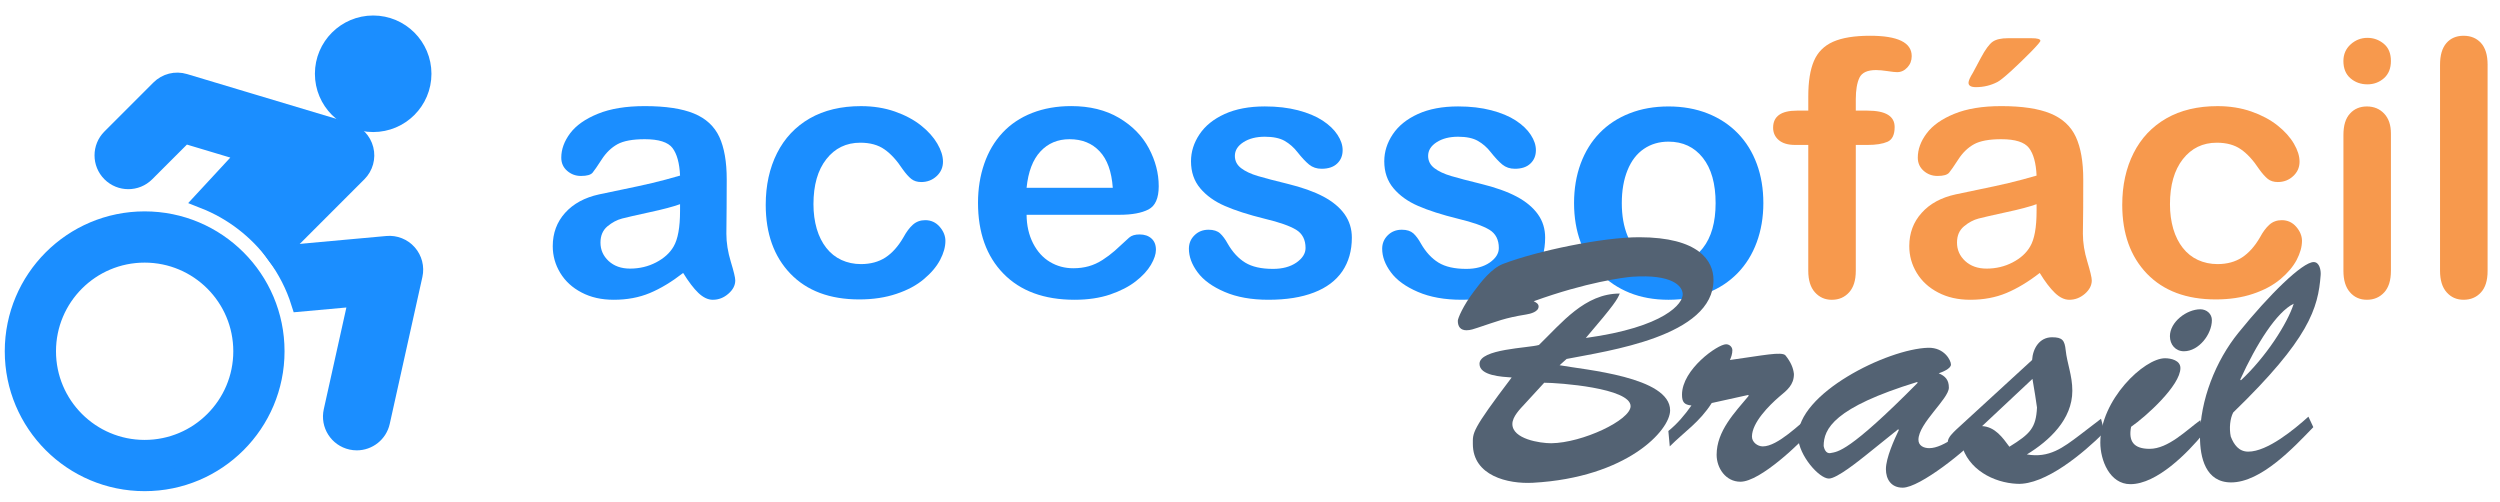 <?xml version="1.0" encoding="utf-8"?>
<!-- Generator: Adobe Illustrator 16.0.0, SVG Export Plug-In . SVG Version: 6.00 Build 0)  -->
<!DOCTYPE svg PUBLIC "-//W3C//DTD SVG 1.1//EN" "http://www.w3.org/Graphics/SVG/1.1/DTD/svg11.dtd">
<svg version="1.1" id="Layer_1" xmlns="http://www.w3.org/2000/svg" xmlns:xlink="http://www.w3.org/1999/xlink" x="0px" y="0px"
	 width="2015.66px" height="405.041px" viewBox="0 0 2015.66 405.041" enable-background="new 0 0 2015.66 405.041"
	 xml:space="preserve">
<g transform="matrix(1.25 0 0 -1.25 0 45)">
	<g>
		<g>
			<g>
				<path fill="#1B8EFF" stroke="#1B8EFF" stroke-width="12" stroke-miterlimit="10" d="M272.291-11.586
					c0-17.446-14.151-31.586-31.586-31.586c-17.436,0-31.587,14.14-31.587,31.586C209.118,5.859,223.269,20,240.705,20
					C258.14,20,272.291,5.86,272.291-11.586"/>
				<path fill="#1B8EFF" stroke="#1B8EFF" stroke-width="12" stroke-miterlimit="10" d="M93.935-75.39l24.922,24.91l40.63-12.182
					l-27.745-29.973c18.595-7.307,34.555-19.742,46.241-35.578l52.813,52.823c3.927,3.927,5.518,9.644,4.148,15.024
					c-1.359,5.391-5.455,9.676-10.77,11.266L118.898-17.514c-5.57,1.685-11.602,0.159-15.709-3.959L71.602-53.059
					c-6.17-6.16-6.17-16.162,0-22.331C77.774-81.559,87.764-81.559,93.935-75.39"/>
				<path fill="#1B8EFF" stroke="#1B8EFF" stroke-width="12" stroke-miterlimit="10" d="M263.026-127.498
					c-3.327,3.782-8.287,5.78-13.288,5.298l-71.448-6.497c6.655-9.129,11.95-19.298,15.414-30.314l37.355,3.391l-16.363-73.648
					c-1.894-8.519,3.475-16.938,11.992-18.836c1.147-0.252,2.307-0.38,3.433-0.38c7.255,0,13.771,5.003,15.405,12.373l21.058,94.757
					C267.68-136.435,266.353-131.287,263.026-127.498"/>
				<path fill="#1B8EFF" stroke="#1B8EFF" stroke-width="12" stroke-miterlimit="10" d="M93.293-253.746
					c-34.882,0-63.173,28.28-63.173,63.173c0,34.891,28.291,63.183,63.173,63.183c34.891,0,63.184-28.292,63.184-63.183
					C156.475-225.466,128.185-253.746,93.293-253.746 M93.293-106.342c-46.516,0-84.22-37.716-84.22-84.23
					c0-46.516,37.704-84.23,84.22-84.23c46.527,0,84.239,37.713,84.239,84.23C177.532-144.059,139.818-106.342,93.293-106.342"/>
			</g>
		</g>
	</g>
</g>
<g>
	<path fill="#1B8EFF" d="M550.805,220.073c-9.271,7.193-18.198,12.576-26.863,16.195c-8.666,3.614-18.391,5.428-29.124,5.428
		c-9.85,0-18.498-1.953-25.899-5.859c-7.446-3.859-13.192-9.145-17.198-15.764c-4.057-6.66-6.06-13.854-6.06-21.626
		c0-10.488,3.331-19.442,9.946-26.813c6.663-7.414,15.794-12.357,27.396-14.896c2.438-0.575,8.486-1.826,18.114-3.797
		c9.627-1.968,17.922-3.766,24.797-5.398c6.872-1.631,14.342-3.618,22.396-5.965c-0.464-10.116-2.525-17.523-6.104-22.25
		c-3.619-4.725-11.081-7.089-22.396-7.089c-9.739,0-17.063,1.361-22.01,4.063c-4.901,2.724-9.131,6.784-12.641,12.229
		c-3.508,5.423-5.979,9.004-7.397,10.723c-1.479,1.734-4.564,2.613-9.371,2.613c-4.294,0-7.992-1.399-11.147-4.156
		c-3.152-2.754-4.71-6.279-4.71-10.597c0-6.729,2.4-13.279,7.158-19.654c4.798-6.373,12.205-11.597,22.346-15.715
		c10.098-4.132,22.701-6.185,37.771-6.185c16.822,0,30.068,1.996,39.693,5.968c9.672,3.974,16.444,10.276,20.469,18.886
		c3.979,8.611,5.963,20.032,5.963,34.265c0,8.974-0.021,16.61-0.096,22.875c-0.029,6.264-0.122,13.248-0.192,20.903
		c0,7.238,1.201,14.737,3.561,22.539c2.398,7.851,3.604,12.876,3.604,15.088c0,3.938-1.844,7.544-5.57,10.765
		c-3.687,3.221-7.854,4.854-12.545,4.854c-3.938,0-7.804-1.89-11.678-5.572C559.183,232.44,555.144,227.093,550.805,220.073z
		 M548.305,164.617c-5.621,2.037-13.813,4.199-24.511,6.49c-10.702,2.338-18.136,4.021-22.25,5.092
		c-4.118,1.074-8.061,3.188-11.817,6.296c-3.719,3.159-5.58,7.498-5.58,13.12c0,5.798,2.184,10.763,6.587,14.847
		c4.403,4.037,10.131,6.104,17.256,6.104c7.598,0,14.598-1.666,20.999-4.998c6.402-3.332,11.117-7.604,14.128-12.832
		c3.432-5.844,5.188-15.359,5.188-28.643V164.617L548.305,164.617z"/>
	<path fill="#1B8EFF" d="M762.251,194.221c0,4.76-1.406,9.885-4.271,15.332c-2.865,5.397-7.194,10.568-13.071,15.474
		c-5.832,4.949-13.188,8.908-22.104,11.871c-8.877,3.017-18.902,4.521-30.035,4.521c-23.661,0-42.179-6.938-55.454-20.712
		c-13.278-13.821-19.938-32.312-19.938-55.554c0-15.713,3.043-29.604,9.128-41.688c6.088-12.063,14.896-21.408,26.386-28.016
		c11.53-6.584,25.271-9.876,41.275-9.876c9.914,0,19.029,1.451,27.338,4.349c8.271,2.899,15.287,6.642,21.059,11.223
		c5.769,4.582,10.125,9.468,13.169,14.681c3.043,5.189,4.563,10.021,4.563,14.516c0,4.603-1.697,8.488-5.101,11.652
		c-3.438,3.188-7.572,4.783-12.44,4.783c-3.188,0-5.813-0.826-7.935-2.455c-2.115-1.646-4.458-4.275-7.065-7.928
		c-4.688-7.127-9.572-12.461-14.697-16.004c-5.078-3.563-11.58-5.334-19.414-5.334c-11.354,0-20.485,4.421-27.396,13.264
		c-6.948,8.843-10.381,20.943-10.381,36.306c0,7.197,0.896,13.793,2.646,19.853c1.794,6.053,4.376,11.166,7.731,15.426
		c3.362,4.264,7.451,7.521,12.207,9.708c4.764,2.184,10.025,3.313,15.716,3.313c7.702,0,14.271-1.791,19.75-5.335
		c5.479-3.586,10.285-8.985,14.519-16.292c2.354-4.339,4.866-7.702,7.593-10.142c2.728-2.434,6.051-3.65,9.948-3.65
		c4.688,0,8.598,1.795,11.677,5.337C760.718,186.421,762.251,190.216,762.251,194.221z"/>
	<path fill="#1B8EFF" d="M902.675,173.172h-74.973c0.063,8.698,1.845,16.357,5.241,23.021c3.44,6.664,7.941,11.632,13.646,15.039
		c5.647,3.363,11.896,5.047,18.736,5.047c4.581,0,8.748-0.561,12.544-1.633c3.799-1.069,7.468-2.756,11.056-5.049
		c3.54-2.287,6.794-4.738,9.809-7.354c3.01-2.656,6.866-6.197,11.67-10.668c1.93-1.729,4.764-2.548,8.417-2.548
		c3.938,0,7.122,1.076,9.521,3.222c2.432,2.147,3.646,5.19,3.646,9.131c0,3.479-1.314,7.496-4.039,12.157
		c-2.721,4.61-6.82,9.054-12.299,13.313c-5.479,4.262-12.354,7.783-20.617,10.617c-8.313,2.785-17.813,4.23-28.593,4.23
		c-24.639,0-43.748-7.064-57.429-21.1c-13.687-14.033-20.479-33.078-20.479-57.142c0-11.309,1.688-21.817,5.049-31.503
		c3.361-9.694,8.271-18.011,14.733-24.928c6.46-6.928,14.404-12.234,23.854-15.942c9.448-3.685,19.938-5.538,31.479-5.538
		c14.961,0,27.793,3.159,38.539,9.479c10.703,6.319,18.739,14.482,24.073,24.497c5.334,10.017,7.979,20.219,7.979,30.611
		c0,9.641-2.757,15.889-8.268,18.752C920.469,171.718,912.698,173.172,902.675,173.172z M827.703,151.402h69.489
		c-0.932-13.102-4.454-22.912-10.619-29.41c-6.12-6.52-14.189-9.756-24.222-9.756c-9.515,0-17.38,3.292-23.5,9.899
		C832.735,128.722,828.986,138.478,827.703,151.402z"/>
	<path fill="#1B8EFF" d="M1089.948,191.577c0,10.559-2.577,19.594-7.688,27.15c-5.159,7.517-12.771,13.25-22.824,17.104
		c-10.063,3.904-22.329,5.857-36.719,5.857c-13.745,0-25.563-2.109-35.366-6.345c-9.854-4.229-17.101-9.468-21.771-15.812
		c-4.688-6.297-7.013-12.651-7.013-18.981c0-4.229,1.459-7.849,4.467-10.813c3.018-3.012,6.813-4.516,11.395-4.516
		c4.005,0,7.118,1.006,9.271,2.933c2.146,1.97,4.188,4.725,6.151,8.313c3.938,6.842,8.646,11.919,14.129,15.28
		c5.479,3.362,12.939,5.05,22.396,5.05c7.654,0,13.979-1.697,18.894-5.098c4.896-3.441,7.351-7.318,7.351-11.726
		c0-6.729-2.563-11.676-7.642-14.752c-5.127-3.076-13.521-6.055-25.229-8.844c-13.171-3.25-23.934-6.711-32.195-10.332
		c-8.271-3.572-14.914-8.354-19.855-14.229c-4.975-5.911-7.438-13.159-7.438-21.771c0-7.68,2.289-14.93,6.87-21.77
		c4.578-6.839,11.323-12.278,20.277-16.361c8.953-4.063,19.75-6.104,32.348-6.104c9.959,0,18.852,1.042,26.768,3.1
		c7.913,2.06,14.497,4.815,19.799,8.268c5.307,3.476,9.313,7.305,12.063,11.533c2.762,4.205,4.139,8.322,4.139,12.35
		c0,4.407-1.443,8.001-4.424,10.813c-2.936,2.812-7.117,4.204-12.54,4.204c-3.938,0-7.29-1.128-10.048-3.363
		c-2.758-2.258-5.929-5.623-9.469-10.116c-2.896-3.739-6.34-6.729-10.231-8.986c-3.938-2.234-9.271-3.363-16.051-3.363
		c-6.903,0-12.675,1.465-17.254,4.421c-4.582,2.955-6.871,6.623-6.871,11.027c0,4.018,1.686,7.321,5.049,9.899
		c3.36,2.558,7.91,4.688,13.604,6.369c5.729,1.691,13.61,3.765,23.593,6.195c11.889,2.901,21.605,6.368,29.166,10.379
		c7.519,4.01,13.248,8.793,17.107,14.271C1087.995,178.269,1089.948,184.516,1089.948,191.577z"/>
	<path fill="#1B8EFF" d="M1245.792,191.577c0,10.559-2.574,19.594-7.688,27.15c-5.157,7.517-12.77,13.25-22.823,17.104
		c-10.063,3.904-22.328,5.857-36.72,5.857c-13.789,0-25.563-2.109-35.371-6.345c-9.85-4.229-17.115-9.468-21.769-15.812
		c-4.692-6.297-7.021-12.651-7.021-18.981c0-4.229,1.496-7.849,4.471-10.813c3.018-3.012,6.812-4.516,11.394-4.516
		c4.005,0,7.082,1.006,9.271,2.933c2.146,1.97,4.188,4.725,6.153,8.313c3.938,6.842,8.646,11.919,14.128,15.28
		c5.479,3.362,12.938,5.05,22.396,5.05c7.652,0,13.938-1.697,18.887-5.098c4.904-3.441,7.354-7.318,7.354-11.726
		c0-6.729-2.563-11.676-7.646-14.752c-5.121-3.076-13.521-6.055-25.196-8.844c-13.193-3.25-23.959-6.711-32.229-10.332
		c-8.271-3.572-14.913-8.354-19.853-14.229c-4.979-5.911-7.446-13.159-7.446-21.771c0-7.68,2.288-14.93,6.867-21.77
		c4.581-6.839,11.326-12.278,20.28-16.361c8.953-4.063,19.707-6.104,32.371-6.104c9.937,0,18.823,1.042,26.735,3.1
		c7.913,2.06,14.498,4.815,19.803,8.268c5.303,3.476,9.31,7.305,12.063,11.533c2.757,4.205,4.135,8.322,4.135,12.35
		c0,4.407-1.438,8.001-4.426,10.813c-2.934,2.812-7.103,4.204-12.543,4.204c-3.938,0-7.286-1.128-10.043-3.363
		c-2.761-2.258-5.933-5.623-9.47-10.116c-2.896-3.739-6.344-6.729-10.28-8.986c-3.896-2.234-9.229-3.363-15.988-3.363
		c-6.918,0-12.688,1.465-17.271,4.421c-4.582,2.955-6.873,6.623-6.873,11.027c0,4.018,1.688,7.321,5.052,9.899
		c3.361,2.558,7.911,4.688,13.646,6.369c5.688,1.691,13.563,3.765,23.552,6.195c11.888,2.901,21.607,6.368,29.166,10.379
		c7.516,4.01,13.203,8.793,17.109,14.271C1243.885,178.269,1245.792,184.516,1245.792,191.577z"/>
	<path fill="#1B8EFF" d="M1421.728,163.754c0,11.425-1.794,21.947-5.334,31.573c-3.542,9.676-8.697,17.939-15.429,24.895
		c-6.772,6.905-14.781,12.228-24.173,15.904c-9.341,3.686-19.862,5.572-31.571,5.572c-11.608,0-22.063-1.904-31.332-5.621
		c-9.271-3.764-17.271-9.115-24.075-16.1c-6.761-6.98-11.919-15.22-15.429-24.704c-3.506-9.482-5.283-19.992-5.283-31.524
		c0-11.597,1.793-22.233,5.334-31.86c3.59-9.649,8.668-17.884,15.332-24.725c6.614-6.814,14.674-12.088,24.125-15.787
		c9.448-3.707,19.908-5.55,31.332-5.55c11.598,0,22.117,1.885,31.57,5.623c9.451,3.74,17.541,9.075,24.313,16.003
		c6.729,6.93,11.825,15.162,15.332,24.702C1419.993,141.721,1421.728,152.255,1421.728,163.754z M1383.235,163.754
		c0-15.634-3.411-27.8-10.283-36.499c-6.873-8.697-16.133-13.047-27.729-13.047c-7.481,0-14.108,1.933-19.8,5.815
		c-5.733,3.885-10.144,9.612-13.216,17.204c-3.074,7.569-4.609,16.421-4.609,26.527c0,10.029,1.521,18.76,4.563,26.24
		c3.042,7.524,7.369,13.229,13.022,17.202c5.699,3.975,12.334,5.966,20.034,5.966c11.602,0,20.854-4.349,27.729-13.125
		C1379.822,191.309,1383.235,179.182,1383.235,163.754z"/>
	<path opacity="0.8" fill="#F58021" enable-background="new    " d="M1448.829,89.195h9.127V77.686
		c0-11.975,1.521-21.497,4.566-28.57c3.043-7.071,8.157-12.207,15.427-15.45c7.271-3.221,17.203-4.831,29.843-4.831
		c22.381,0,33.549,5.479,33.549,16.413c0,3.565-1.146,6.607-3.511,9.13c-2.319,2.525-5.077,3.797-8.271,3.797
		c-1.503,0-4.084-0.288-7.734-0.841c-3.647-0.554-6.729-0.842-9.271-0.842c-6.905,0-11.345,2.042-13.313,6.104
		c-1.973,4.084-2.979,9.898-2.979,17.491v9.107h9.418c14.604,0,21.912,4.406,21.912,13.215c0,6.265-1.953,10.236-5.813,11.919
		c-3.907,1.686-9.261,2.531-16.1,2.531h-9.418v101.535c0,7.545-1.771,13.328-5.388,17.306c-3.616,4.021-8.252,6.006-13.979,6.006
		c-5.399,0-9.938-1.979-13.558-6.006c-3.571-3.978-5.387-9.759-5.387-17.306V116.86h-10.521c-5.732,0-10.142-1.273-13.216-3.853
		s-4.611-5.927-4.611-10.044C1429.608,93.801,1436.014,89.195,1448.829,89.195z"/>
	<path opacity="0.8" fill="#F58021" enable-background="new    " d="M1644.564,220.073c-9.271,7.193-18.244,12.576-26.91,16.195
		c-8.666,3.614-18.349,5.428-29.121,5.428c-9.854,0-18.454-1.953-25.899-5.859c-7.446-3.859-13.196-9.145-17.202-15.764
		c-4.046-6.66-6.059-13.854-6.059-21.626c0-10.488,3.33-19.442,9.994-26.813c6.615-7.414,15.75-12.357,27.351-14.896
		c2.438-0.575,8.483-1.826,18.111-3.797c9.672-1.968,17.924-3.766,24.799-5.398c6.87-1.631,14.338-3.618,22.396-5.965
		c-0.464-10.116-2.484-17.523-6.104-22.25c-3.616-4.725-11.082-7.089-22.396-7.089c-9.738,0-17.063,1.361-21.964,4.063
		c-4.904,2.724-9.131,6.784-12.643,12.229c-3.509,5.423-6.009,9.004-7.444,10.723c-1.479,1.734-4.565,2.613-9.322,2.613
		c-4.341,0-8.046-1.399-11.194-4.156c-3.104-2.754-4.707-6.279-4.707-10.597c0-6.729,2.399-13.279,7.203-19.654
		c4.761-6.373,12.208-11.597,22.302-15.715c10.096-4.132,22.699-6.185,37.771-6.185c16.824,0,30.111,1.996,39.74,5.968
		c9.627,3.974,16.447,10.276,20.424,18.886c3.977,8.611,5.961,20.032,5.961,34.265c0,8.974-0.021,16.61-0.053,22.875
		c-0.077,6.264-0.127,13.248-0.235,20.903c0,7.238,1.2,14.737,3.604,22.539c2.354,7.851,3.561,12.876,3.561,15.088
		c0,3.938-1.845,7.544-5.523,10.765c-3.732,3.221-7.896,4.854-12.597,4.854c-3.938,0-7.803-1.89-11.631-5.572
		C1652.941,232.44,1648.857,227.093,1644.564,220.073z M1642.019,164.617c-5.624,2.037-13.768,4.199-24.511,6.49
		c-10.701,2.338-18.137,4.021-22.25,5.092c-4.119,1.074-8.063,3.188-11.773,6.296c-3.766,3.159-5.623,7.498-5.623,13.12
		c0,5.798,2.178,10.763,6.585,14.847c4.403,4.037,10.172,6.104,17.261,6.104c7.589,0,14.589-1.666,20.993-4.998
		c6.407-3.332,11.118-7.604,14.13-12.832c3.477-5.844,5.188-15.359,5.188-28.643V164.617L1642.019,164.617z M1618.996,30.807h18.938
		c4.807,0,7.16,0.696,7.16,2.091c0,0.754-2.61,3.796-7.834,9.13c-5.271,5.334-10.524,10.438-15.858,15.307
		c-5.373,4.87-9.063,7.825-11.101,8.843c-5.336,2.725-11.067,4.086-17.151,4.086c-4.008,0-6.011-1.185-6.011-3.531
		c0-1.57,1.215-4.349,3.646-8.266l6.301-11.799c3.648-6.839,6.84-11.188,9.563-13.047
		C1609.369,31.735,1613.486,30.807,1618.996,30.807z"/>
	<path opacity="0.8" fill="#F58021" enable-background="new    " d="M1856.01,194.221c0,4.76-1.457,9.885-4.28,15.332
		c-2.863,5.397-7.233,10.568-13.065,15.474c-5.88,4.949-13.229,8.908-22.104,11.871c-8.924,3.017-18.949,4.521-30.084,4.521
		c-23.661,0-42.135-6.938-55.454-20.712c-13.278-13.821-19.938-32.312-19.938-55.554c0-15.713,3.043-29.604,9.127-41.688
		c6.087-12.063,14.896-21.408,26.431-28.016c11.485-6.584,25.274-9.876,41.276-9.876c9.913,0,19.022,1.451,27.296,4.349
		c8.268,2.899,15.279,6.642,21.051,11.223c5.766,4.582,10.172,9.468,13.215,14.681c3.043,5.189,4.563,10.021,4.563,14.516
		c0,4.603-1.697,8.488-5.146,11.652c-3.396,3.188-7.574,4.783-12.4,4.783c-3.188,0-5.854-0.826-7.973-2.455
		c-2.063-1.646-4.457-4.275-7.063-7.928c-4.693-7.127-9.579-12.461-14.7-16.004c-5.085-3.563-11.586-5.334-19.418-5.334
		c-11.345,0-20.439,4.421-27.396,13.264c-6.903,8.843-10.384,20.943-10.384,36.306c0,7.197,0.896,13.793,2.646,19.853
		c1.793,6.053,4.375,11.166,7.735,15.426c3.359,4.264,7.446,7.521,12.204,9.708c4.807,2.184,10.023,3.313,15.768,3.313
		c7.65,0,14.228-1.791,19.702-5.335c5.479-3.586,10.33-8.985,14.558-16.292c2.322-4.339,4.828-7.702,7.547-10.142
		c2.729-2.434,6.061-3.65,9.998-3.65c4.646,0,8.559,1.795,11.632,5.337C1854.427,186.421,1856.01,190.216,1856.01,194.221z"/>
	<path opacity="0.8" fill="#F58021" enable-background="new    " d="M1908.778,68.002c-5.334,0-9.896-1.626-13.696-4.902
		c-3.796-3.275-5.675-7.913-5.675-13.911c0-5.422,1.953-9.9,5.818-13.407c3.898-3.509,8.393-5.262,13.553-5.262
		c4.979,0,9.384,1.595,13.216,4.781c3.827,3.164,5.722,7.802,5.722,13.889c0,5.899-1.855,10.509-5.573,13.839
		C1918.37,66.337,1913.934,68.002,1908.778,68.002z M1927.716,107.601v110.792c0,7.654-1.824,13.453-5.457,17.396
		c-3.631,3.938-8.287,5.905-13.908,5.905s-10.188-2.047-13.653-6.051c-3.549-4.011-5.274-9.771-5.274-17.254V108.729
		c0-7.592,1.729-13.301,5.274-17.132c3.474-3.853,8.032-5.768,13.653-5.768c5.623,0,10.281,1.915,13.908,5.768
		C1925.889,95.429,1927.716,100.763,1927.716,107.601z"/>
	<path opacity="0.8" fill="#F58021" enable-background="new    " d="M1967.312,218.394V52.144c0-7.68,1.741-13.48,5.142-17.419
		c3.396-3.918,8.039-5.888,13.845-5.888c5.795,0,10.483,1.933,14.028,5.814c3.539,3.886,5.334,9.724,5.334,17.492v166.25
		c0,7.769-1.813,13.584-5.427,17.438c-3.577,3.906-8.254,5.859-13.938,5.859c-5.621,0-10.188-2.051-13.693-6.058
		C1969.089,231.642,1967.312,225.875,1967.312,218.394z"/>
</g>
<g>
	<path fill="#536273" d="M1346.552,330.864c0,16.074-34.688,54.143-110.543,58.373c-20.304,1.129-48.504-5.639-48.504-31.301
		c0-9.025-1.41-10.438,31.302-53.58c-7.896-0.564-25.942-1.41-25.942-10.998c0-12.127,39.479-12.691,47.938-15.229
		c18.33-17.766,36.938-41.455,65.143-41.455c-1.976,4.795-3.948,8.461-27.354,35.814c63.729-8.742,78.677-27.919,78.11-35.531
		c-0.28-6.204-8.179-16.074-40.89-13.817c-6.486,0.563-36.379,4.229-79.242,19.739c1.691,0.847,3.948,1.976,3.948,4.229
		c0,4.229-6.485,5.923-10.151,6.482c-17.481,2.82-22.842,5.359-39.195,10.719c-2.538,0.847-5.643,1.976-8.741,1.976
		c-4.795,0-7.052-2.82-7.052-7.615c0-1.973,4.229-12.125,12.975-23.688c5.922-7.896,14.1-18.608,23.688-22.274
		c27.354-10.435,80.088-21.432,109.416-21.432c48.504,0,60.064,19.176,60.064,34.406c0,45.686-85.445,57.243-118.439,63.729
		l-5.64,5.073C1277.465,298.151,1346.552,303.792,1346.552,330.864z M1229.241,325.788c-3.666,3.947-9.87,10.152-9.87,16.074
		c0,12.125,22.277,15.51,31.305,15.51c25.099-0.283,64.015-18.613,64.015-29.893c0-14.664-58.092-18.896-69.654-18.896
		L1229.241,325.788z"/>
	<path fill="#536273" d="M1380.11,324.942c-9.87,15.51-21.714,22.842-33.84,34.967l-1.129-12.408
		c7.332-5.922,13.255-12.971,18.611-20.586c-5.925-0.563-7.613-2.82-7.613-8.742c0-20.303,28.765-40.607,35.531-40.607
		c2.817,0,5.073,2.259,5.073,4.795c0,2.818-0.847,5.357-1.975,7.896c26.508-3.666,42.018-7.049,44.838-3.666
		c4.229,5.359,6.204,9.871,6.771,14.947c0,8.74-5.356,12.971-11.847,18.33c-8.178,7.049-21.995,20.865-21.995,32.146
		c0,4.514,4.515,7.896,8.741,7.896c12.126,0,29.896-18.33,39.198-25.379l1.974,10.434c-10.716,12.125-43.146,43.429-59.22,43.429
		c-11.845,0-19.177-10.998-19.177-21.715c0-19.177,14.664-34.121,25.942-47.656l-0.563-0.563L1380.11,324.942z"/>
	<path fill="#536273" d="M1504.469,366.96c-5.357,4.23-23.405,18.895-29.895,18.895c-7.896,0-24.252-18.61-24.813-33.272
		c-1.128-35.25,72.189-71.349,104.9-72.188c12.975-0.281,18.33,10.149,18.33,13.532c0,3.388-7.332,6.205-9.869,7.054
		c5.357,2.256,8.18,5.354,8.18,11.563c0,9.023-24.532,28.764-24.532,42.018c0,4.795,4.229,6.771,8.74,6.771
		c11.846,0,27.918-14.384,40.044-22.563l2.256,10.438c-12.126,13.813-49.913,43.989-63.73,43.989
		c-9.306,0-13.536-6.77-13.536-14.944c0-9.021,6.771-23.972,10.438-31.582l-0.564-0.563L1504.469,366.96z M1470.348,359.628
		c0.281,1.41,1.409,6.486,5.64,5.641c5.644-1.129,14.384-0.283,70.218-56.684l-0.563-0.563
		C1478.525,328.608,1470.348,345.81,1470.348,359.628z"/>
	<path fill="#536273" d="M1693.973,337.632l2.818,10.717c-17.201,17.201-47.938,42.863-70.498,41.734
		c-18.896-0.846-39.765-11.563-44.841-32.146c-1.689,1.691-3.666,3.666-6.202,3.666c-2.818,0-4.793-2.817-4.793-5.356
		c0-3.666,4.512-7.613,6.768-9.869l61.193-56.119c0.563-9.305,5.923-18.329,16.071-18.329c8.46,0,10.152,2.538,10.998,10.438
		c1.128,10.715,5.357,20.303,5.357,32.711c0,23.123-18.611,40.326-36.659,51.324c18.048,3.102,29.046-5.359,42.862-15.793
		L1693.973,337.632z M1598.094,343.554c10.435,0.564,16.639,9.307,21.996,16.639c16.92-10.436,21.433-15.229,22.274-31.584
		c-0.846-5.922-1.974-13.532-3.666-23.123L1598.094,343.554z"/>
	<path fill="#536273" d="M1776.598,349.476c-12.69,15.51-37.507,40.894-58.938,40.894c-16.638,0-24.252-19.179-24.252-33.562
		c0-34.404,35.25-67.961,52.171-67.961c4.793,0,12.406,1.691,12.406,7.896c0,14.1-27.917,39.197-39.762,47.375
		c-2.256,11.561,1.975,17.766,14.945,17.766c14.943,0,29.606-14.945,40.891-23.125L1776.598,349.476z M1749.525,271.079
		c0-11.561,13.536-21.713,24.534-21.713c5.076,0,9.306,3.666,9.306,8.742c0,11.276-10.434,25.098-22.56,25.098
		C1754.037,283.206,1749.525,277.849,1749.525,271.079z"/>
	<path fill="#536273" d="M1865.145,344.399c-15.511,16.074-42.02,44.557-66.27,44.557c-20.589,0-25.102-20.021-25.102-36.66
		c0-29.609,12.689-61.477,31.021-84.035c24.813-30.738,51.604-56.963,60.629-56.963c4.794,0,5.922,6.768,5.642,10.434
		c-1.976,26.791-9.308,51.605-70.5,110.826c-2.538,4.793-3.384,12.689-1.975,19.457c2.538,6.486,6.482,12.127,14.101,12.127
		c15.51,0,37.227-18.049,48.504-28.201L1865.145,344.399z M1806.772,306.612c20.021-18.613,37.506-45.688,42.582-61.758
		c-13.818,6.768-29.895,32.146-43.146,61.19L1806.772,306.612z"/>
</g>
</svg>
